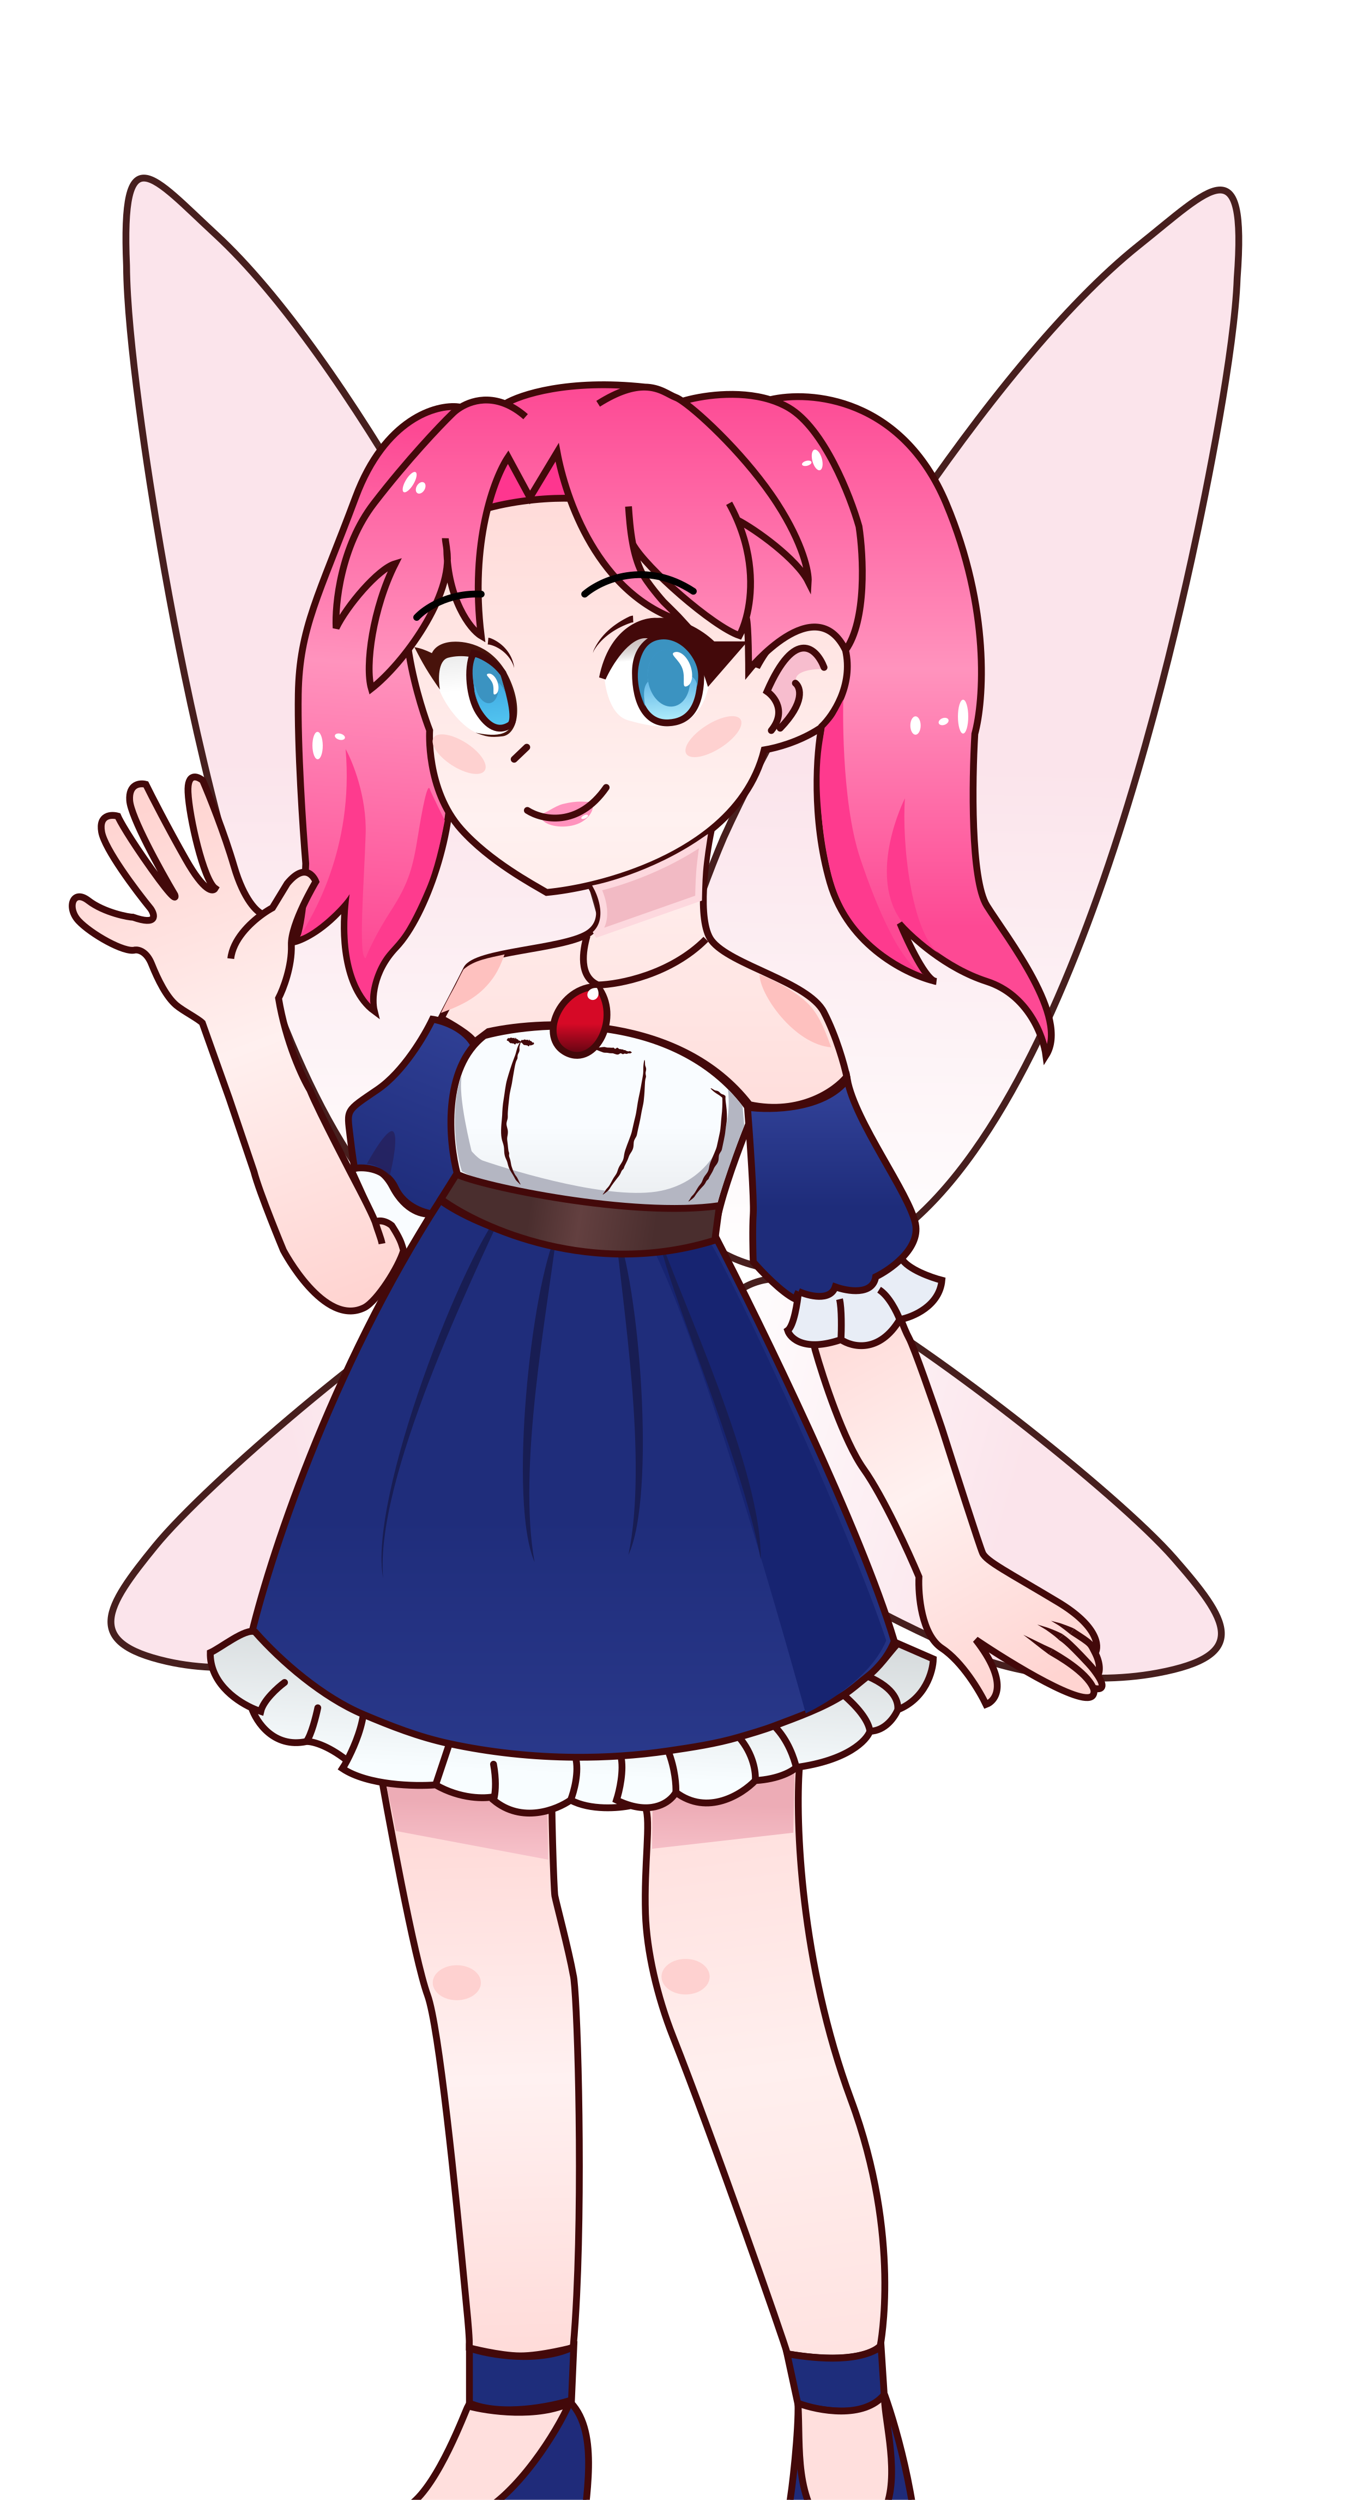 <svg width="599" height="1098" viewBox="0 0 599 1098" fill="none" xmlns="http://www.w3.org/2000/svg">
<g clip-path="url(#clip0_2232_811)">
<path d="M94.867 103.024C151.933 155.671 223.919 290.63 252.45 365.634C273.631 425.15 303.402 546.77 224.909 555.189C135.248 562.279 88.581 345.461 70.558 240.596C65.02 208.372 55.788 148.118 55.617 116.725C53.142 58.115 66.965 77.284 94.867 103.024Z" fill="url(#paint0_linear_2232_811)" stroke="#471F1E" stroke-width="3"/>
<path d="M68.207 679.117C91.033 651.137 170.086 584.058 207.598 563.603C219.883 556.904 249.506 549.936 256.952 597.838C260.875 623.071 256.179 642.273 242.339 656.532C242.339 656.532 219.408 679.928 203.614 691.604C186.471 704.276 158.034 717.706 158.034 717.706C136.256 730.199 102.227 736.332 73.359 729.765C36.633 721.409 46.257 706.022 68.207 679.117Z" fill="url(#paint1_linear_2232_811)" stroke="#471F1E" stroke-width="3"/>
<path d="M500.494 107.728C435.628 159.423 351.865 293.248 318.059 367.822C292.854 427.024 256.352 548.237 343.29 558.041C442.668 566.71 500.625 350.505 523.604 245.857C530.665 213.699 542.622 153.55 543.699 122.13C548.104 63.508 532.21 82.453 500.494 107.728Z" fill="url(#paint2_linear_2232_811)" stroke="#471F1E" stroke-width="3"/>
<path d="M515.889 684.378C491.108 656.05 404.435 587.712 362.983 566.638C349.407 559.736 316.41 552.264 306.699 599.948C301.583 625.067 306.297 644.316 321.4 658.792C321.4 658.792 346.428 682.546 363.795 694.476C382.643 707.425 414.127 721.328 414.127 721.328C438.175 734.179 476.133 740.895 508.67 734.844C550.064 727.146 539.719 711.618 515.889 684.378Z" fill="url(#paint3_linear_2232_811)" stroke="#471F1E" stroke-width="3"/>
<path d="M172.538 521.275C166.793 510.289 158.049 511.826 154.396 513.967L166.112 539.795C171.051 534.352 175.561 547.102 177.199 554.157L189.546 533.118C186.27 533.747 178.283 532.261 172.538 521.275Z" fill="#F9FCFF" stroke="#43090A" stroke-width="3"/>
<path d="M156.285 218.391C169.186 183.82 191.814 177.529 201.515 178.705L207.31 235.651C203.026 262.109 195.064 319.811 197.483 338.961C200.507 362.898 187.152 402.333 174.05 416.065C163.567 427.051 163.299 439.289 164.475 444.034C150.767 433.955 150.364 408.506 151.876 397.041C143.006 408.027 133.23 412.706 129.45 413.671C132.776 408.027 134.112 388.39 134.364 379.277C133.104 364.2 130.685 328.202 131.088 304.818C131.592 275.589 140.159 261.605 156.285 218.391Z" fill="url(#paint4_linear_2232_811)" stroke="#43090A" stroke-width="3"/>
<g filter="url(#filter0_f_2232_811)">
<path d="M151.876 329.004C155.706 373.553 136.632 403.084 131.844 411.4C138.395 409.384 150.364 398.297 153.64 392.753C149.86 422.234 157.797 435.715 162.837 441.007C162.127 437.457 163.467 430.424 166.49 424.376C169.853 417.651 173.098 416.172 177.325 410.014C181.414 404.058 185.947 393.542 187.404 390.108C190.932 381.793 193.325 371.336 195.467 360.375C195.467 360.375 189.42 348.28 188.916 346.642C187.891 343.311 185.565 355.386 183.751 366.674C181.483 380.785 179.845 387.588 171.782 400.061C165.331 410.039 161.703 418.077 160.695 420.849C157.293 420.723 160.065 386.706 160.695 366.296C161.199 349.968 155.026 334.631 151.876 329.004Z" fill="#FE3B8E"/>
</g>
<path d="M379.533 645.232C370.865 633.037 361.727 605.294 358.242 592.947L354.714 577.577L392.51 569.892C393.896 574.133 397.222 583.624 399.439 587.656C401.657 591.688 410.022 615.793 413.928 627.342C419.345 644.392 430.507 679.224 431.818 682.147C433.455 685.8 442.904 690.462 464.952 703.69C482.59 714.273 483.094 723.092 481.336 726.116C483.598 730.652 483.464 734.166 482.457 735.943C486.494 742.026 483.171 742.292 480.448 741.425C480.883 742.425 480.92 743.411 480.448 744.384C477.324 750.835 444.71 730.946 428.794 720.195C443.408 738.942 437.907 746.988 433.329 748.668C430.6 742.914 422.898 729.921 413.928 723.974C404.957 718.028 403.471 700.583 403.849 692.603C399.355 681.895 388.201 657.428 379.533 645.232Z" fill="url(#paint5_linear_2232_811)"/>
<path d="M461.802 725.486C464.574 727.124 477.284 734.136 480.448 741.425M480.448 741.425C480.883 742.425 480.92 743.411 480.448 744.384C477.324 750.835 444.71 730.946 428.794 720.195C443.408 738.942 437.907 746.988 433.329 748.668C430.6 742.914 422.898 729.921 413.928 723.974C404.957 718.028 403.471 700.583 403.849 692.603C399.355 681.895 388.201 657.428 379.533 645.232C370.865 633.037 361.727 605.294 358.242 592.947L354.714 577.577L392.51 569.892C393.896 574.133 397.222 583.624 399.439 587.656C401.657 591.688 410.022 615.793 413.928 627.342C419.345 644.392 430.507 679.224 431.818 682.147C433.455 685.8 442.904 690.462 464.952 703.69C482.59 714.273 483.094 723.092 481.336 726.116M480.448 741.425C483.17 742.292 486.494 742.026 482.457 735.943M466.212 719.061C467.346 720.069 467.976 719.565 478.307 730.652C480.229 732.714 481.511 734.518 482.457 735.943M482.457 735.943C483.465 734.166 483.598 730.652 481.336 726.116M471.125 716.541C480.312 722.468 478.999 721.717 481.336 726.116" stroke="#43090A" stroke-width="3"/>
<path d="M449.708 718.053C449.906 718.203 450.095 718.347 450.276 718.487C453.69 721.065 456.989 723.829 460.463 726.35C460.648 726.488 460.84 726.631 461.04 726.778C461.548 725.917 462.057 725.056 462.565 724.195C462.34 724.091 462.123 723.992 461.914 723.897C458.009 722.167 454.254 720.179 450.355 718.359C450.147 718.262 449.932 718.16 449.708 718.053Z" fill="#43090A"/>
<path d="M455.881 713.518C456.037 713.635 456.205 713.747 456.37 713.854C457.496 714.578 458.706 715.223 459.778 715.929C461.549 717.162 463.402 718.512 464.929 719.872C465.052 719.988 465.18 720.117 465.217 720.184C465.88 719.435 466.544 718.687 467.207 717.938C466.953 717.751 466.762 717.647 466.563 717.537C464.437 716.455 462.426 715.676 460.299 714.886C458.983 714.439 457.706 714.137 456.435 713.719C456.25 713.658 456.061 713.591 455.881 713.518Z" fill="#43090A"/>
<path d="M461.928 711.88C462.065 711.986 462.21 712.086 462.355 712.182C463.452 712.901 464.658 713.518 465.674 714.215C467.12 715.249 468.578 716.374 469.953 717.492C470.081 717.598 470.212 717.707 470.312 717.801C470.854 716.961 471.397 716.121 471.939 715.281C471.754 715.192 471.588 715.121 471.421 715.049C469.69 714.33 468.007 713.679 466.246 713.071C464.927 712.649 463.672 712.424 462.419 712.047C462.254 711.996 462.089 711.942 461.928 711.88Z" fill="#43090A"/>
<path d="M208.642 459.779C204.812 451.715 194.585 448.356 190.05 447.684C186.69 454.739 177.322 470.79 165.933 478.551C151.696 488.252 152.452 487.118 153.838 498.961C154.946 508.435 155.644 512.399 155.854 513.197C160.137 512.441 169.712 513.097 173.744 521.765C177.775 530.432 187.266 533.103 191.508 533.355L201.839 515.339L208.642 459.779Z" fill="url(#paint6_linear_2232_811)" stroke="#43090A" stroke-width="3"/>
<path d="M187.908 876.419C182.163 860.696 170.354 796.837 165.482 768.448L242.46 774.117C242.166 792.889 243.387 830.177 243.846 832.702C244.35 835.473 249.977 856.639 251.909 867.474C253.559 873.084 256.137 951.395 253.439 1008.08C253.047 1016.31 252.543 1024.1 251.909 1031.13C251.909 1031.13 237.85 1034.82 228.658 1034.79C219.66 1034.76 206.233 1031.26 206.233 1031.26V1028.11C205.981 1022.19 205.241 1015.39 204.546 1008.08C200.025 960.501 192.888 890.047 187.908 876.419Z" fill="url(#paint7_linear_2232_811)" stroke="#43090A" stroke-width="3" stroke-linecap="round"/>
<path d="M252.161 1030.75C237.143 1038.11 214.995 1034.45 206.302 1031.38V1055.57C220.412 1061.42 242.082 1057.09 251.153 1054.19L252.161 1030.75Z" fill="#1E2D7B" stroke="#43090A" stroke-width="3" stroke-linecap="round"/>
<path d="M205.709 1056.79C204.45 1059.05 192.859 1090.93 180.386 1100.13C178.283 1101.68 176.113 1103.41 173.961 1105.26C177.11 1119.47 188.197 1115.5 209.993 1104.41C227.429 1095.54 244.644 1068.45 250.271 1055.52C250.714 1055.52 250.839 1055.43 250.848 1055.35C250.824 1055.32 250.799 1055.3 250.775 1055.27C236.501 1062.26 214.35 1059.2 205.709 1056.79Z" fill="#FFDFDD"/>
<path d="M153.929 1134.02C154.811 1143.09 160.858 1159.21 196.638 1151.15C205.709 1147.25 225.615 1136.08 232.67 1122.68V1129.35C240.062 1130.82 255.071 1130.11 255.978 1115.5C257.087 1097.62 263.715 1068.85 250.848 1055.35C250.839 1055.43 250.714 1055.52 250.271 1055.52C244.644 1068.45 227.429 1095.54 209.993 1104.41C188.197 1115.5 177.11 1119.47 173.961 1105.26C163.349 1114.4 153.196 1126.47 153.929 1134.02Z" fill="#1F2B7A"/>
<path d="M173.961 1105.26C176.113 1103.41 178.283 1101.68 180.386 1100.13C192.859 1090.93 204.45 1059.05 205.709 1056.79C214.35 1059.2 236.501 1062.26 250.775 1055.27M173.961 1105.26C163.349 1114.4 153.196 1126.47 153.929 1134.02C154.811 1143.09 160.858 1159.21 196.638 1151.15C205.709 1147.25 225.615 1136.08 232.67 1122.68V1129.35C240.062 1130.82 255.071 1130.11 255.978 1115.5C257.087 1097.62 263.715 1068.85 250.848 1055.35M173.961 1105.26C177.11 1119.47 188.197 1115.5 209.993 1104.41C227.429 1095.54 244.644 1068.45 250.271 1055.52C250.714 1055.52 250.839 1055.43 250.848 1055.35M250.775 1055.27C250.799 1055.3 250.824 1055.32 250.848 1055.35M250.775 1055.27C250.62 1055.11 250.86 1055.23 250.848 1055.35" stroke="#43090A" stroke-width="3" stroke-linecap="round"/>
<path d="M346.021 1033.9C344.761 1028.74 312.887 937.901 295.752 894.561C288.769 876.896 284.186 857.017 283.658 840.513C282.966 818.893 286.121 799.845 283.658 794.023L351.312 776.259C349.548 799.777 351.615 861.905 373.99 922.279C396.365 982.652 386.84 1030.38 386.84 1030.38C386.84 1030.38 379.785 1039.57 346.021 1033.9Z" fill="url(#paint8_linear_2232_811)" stroke="#43090A" stroke-width="3"/>
<g filter="url(#filter1_f_2232_811)">
<path d="M240.948 816.827L173.923 804.228C170.648 783.944 164.6 773.613 171.908 754.841L240.318 782.307L240.948 816.827Z" fill="url(#paint9_linear_2232_811)"/>
<path d="M348.667 804.984L286.555 812.04C286.806 793.648 286.474 781.644 289.957 754.841L349.675 755.975L348.667 804.984Z" fill="url(#paint10_linear_2232_811)"/>
</g>
<path d="M212.853 454.883C194.207 469.094 197.189 501.456 201.011 515.861C217.347 523.084 263.324 535.967 316.54 529.719C319.993 516.639 326.75 499.043 330.777 489.403C300.943 444.653 239.73 447.744 212.853 454.883Z" fill="url(#paint11_linear_2232_811)"/>
<path d="M393.014 720.842C378.299 671.758 334.472 581.878 314.398 543.074C256.042 558.293 209.449 538.832 193.448 527.2C145.053 601.916 117.668 686.477 109.797 720.842C144.569 766.5 218.187 776.907 250.649 776.403C348.717 774.286 386.421 738.481 393.014 720.842Z" fill="url(#paint12_linear_2232_811)"/>
<path d="M314.398 543.074C314.187 540.109 315.059 535.329 316.54 529.719C263.324 535.967 217.347 523.084 201.011 515.861C198.435 519.61 195.914 523.392 193.448 527.2C209.449 538.832 256.042 558.293 314.398 543.074Z" fill="url(#paint13_linear_2232_811)"/>
<path d="M201.011 515.861C197.189 501.456 194.207 469.094 212.853 454.883C239.731 447.744 300.943 444.653 330.777 489.403C326.75 499.043 319.993 516.639 316.54 529.719M201.011 515.861C217.347 523.084 263.324 535.967 316.54 529.719M201.011 515.861C198.435 519.61 195.914 523.392 193.448 527.2M314.398 543.074C334.472 581.878 378.299 671.758 393.014 720.842C386.421 738.481 348.717 774.286 250.649 776.403C218.187 776.907 144.569 766.5 109.797 720.842C117.668 686.477 145.053 601.916 193.448 527.2M314.398 543.074C314.187 540.109 315.059 535.329 316.54 529.719M314.398 543.074C256.042 558.293 209.449 538.832 193.448 527.2" stroke="#43090A" stroke-width="3"/>
<g filter="url(#filter2_f_2232_811)">
<path d="M344.131 544.003C335.563 545.198 358.116 562.458 367.186 564.096C375.124 566.238 380.289 564.978 380.792 559.813C382.64 552.925 384.724 542.416 380.289 540.602C375.854 538.787 367.438 550.345 363.785 556.35C357.032 547.682 352.698 542.808 344.131 544.003Z" fill="#171F6A"/>
</g>
<g filter="url(#filter3_f_2232_811)">
<path d="M373.612 543.794C376.132 540.033 382.557 540.039 382.557 545.179C382.557 550.32 380.667 557.69 381.045 559.435" stroke="#1C174C" stroke-opacity="0.47" stroke-width="3" stroke-linecap="round"/>
</g>
<rect x="207.31" y="194.449" width="55.686" height="37.796" fill="#FE368F"/>
<path d="M182.392 244.847C192.471 222.572 233.509 218.263 251.442 218.893C330.964 212.644 338.666 265.761 332.577 293.1C351.979 256.816 379.444 276.47 374.908 300.155C371.28 319.104 347.359 327.537 335.852 329.384C332.29 343.868 323.634 355.331 312.652 364.283C309.96 376.923 306.193 404.369 312.652 413.037C320.725 423.872 355.12 431.18 362.049 444.534C367.592 455.218 371.078 467.884 372.128 472.881C367.214 478.971 351.793 489.965 329.418 485.228C299.081 445.92 240.262 447.432 214.645 453.101L208.471 457.763C207.06 454.739 198.14 449.532 193.857 447.306C196.293 442.686 201.945 431.885 205.07 425.636C208.975 417.825 246.771 417.069 258.11 410.266C267.181 404.823 262.729 393.663 259.37 388.764C252.211 390.444 245.634 391.486 240.229 392C234.181 388.43 215.219 378.334 202.685 364.283C187.062 346.771 188.817 320.815 188.817 320.815C188.817 320.815 169.794 272.69 182.392 244.847Z" fill="url(#paint14_linear_2232_811)"/>
<path d="M312.652 364.283C323.634 355.331 332.29 343.868 335.852 329.384C347.359 327.537 371.28 319.104 374.908 300.155C379.444 276.47 351.979 256.816 332.577 293.1C338.666 265.761 330.964 212.644 251.442 218.893C233.509 218.263 192.471 222.572 182.392 244.847C169.794 272.69 188.817 320.815 188.817 320.815C188.817 320.815 187.062 346.771 202.685 364.283C215.219 378.334 234.181 388.43 240.229 392C245.634 391.486 252.211 390.444 259.37 388.764M312.652 364.283C309.96 376.923 306.193 404.369 312.652 413.037C320.725 423.872 355.12 431.18 362.049 444.534C367.592 455.218 371.078 467.884 372.128 472.881C367.214 478.971 351.793 489.965 329.418 485.228C299.081 445.92 240.262 447.432 214.645 453.101L208.471 457.763C207.06 454.739 198.14 449.532 193.857 447.306C196.293 442.686 201.945 431.885 205.07 425.636C208.975 417.825 246.771 417.069 258.11 410.266C267.181 404.823 262.729 393.663 259.37 388.764M312.652 364.283C296.951 377.08 276.496 384.745 259.37 388.764" stroke="#43090A" stroke-width="3"/>
<g filter="url(#filter4_f_2232_811)">
<path d="M212.915 434.031C207.017 440.003 199.226 442.917 193.778 444.916C195.017 442.472 196.821 438.772 199.202 434.528C200.823 431.639 201.991 428.877 203.696 425.822C208.36 421.69 214.902 420.756 221.755 419.211C220.054 423.639 218.353 428.525 212.915 434.031Z" fill="#FEC1BF"/>
</g>
<g filter="url(#filter5_f_2232_811)">
<path d="M365.297 460.031C348.947 458.653 333.801 436.757 333.8 428.03C339.258 430.02 349.399 435.067 355.318 441.045C360.775 446.557 363.582 455.59 365.297 460.031Z" fill="#FEC1BF"/>
</g>
<g filter="url(#filter6_f_2232_811)">
<path d="M260.494 353.805C260.978 356.147 258.092 361.243 251.333 362.64C244.575 364.036 238.568 361.765 238.084 359.423C240.223 359.871 243.358 360.967 250.07 359.688C256.877 357.392 258.016 355.53 260.494 353.805Z" fill="#FF93BD"/>
</g>
<g filter="url(#filter7_f_2232_811)">
<ellipse cx="1.606" cy="0.73" rx="1.606" ry="0.73" transform="matrix(0.898 -0.439 0.439 0.898 255.185 358.836)" fill="white"/>
</g>
<g filter="url(#filter8_f_2232_811)">
<path d="M259.247 352.21C257.627 353.43 255.161 356.584 248.467 358.145C241.917 358.914 240.6 358.165 237.719 357.453C239.677 357.482 243.674 354.05 247.447 353.129C254.137 351.496 256.768 352.312 259.247 352.21Z" fill="#FF93BD"/>
</g>
<path d="M231.751 355.965C238.135 360.039 254.001 363.726 266.398 345.886" stroke="#43090A" stroke-width="3" stroke-linecap="round"/>
<path d="M232.885 218.513L223.301 200.787C217.254 209.774 206.419 238.054 211.458 279.277C206.856 276.589 198.317 264.983 196.62 246.448C195.959 266.184 176.02 292.511 163.206 302.458C160.308 292.505 163.895 266.968 173.672 247.616C166.112 249.884 152.332 266.216 147.709 275.875C147.163 265.502 149.725 240.019 164.34 221.071C178.954 202.122 193.275 187.054 198.609 181.888C202.348 178.017 211.286 173.066 222.008 177.353C228.487 173.388 249.834 166.37 283.397 170.02C290.067 170.115 293.874 173.425 297.003 174.581C297.688 174.834 298.673 175.403 299.901 176.248C307.529 173.895 324.188 171.157 338.453 175.556C356.091 171.367 396.255 174.606 415.808 221.071C435.362 267.535 432.355 307.96 428.407 322.364C427.189 342.774 426.542 386.442 433.698 397.831C442.644 412.067 470.235 446.966 459.652 463.596C458.56 455.197 451.841 436.937 433.698 431.092C415.556 425.246 400.69 411.606 395.525 405.516C398.825 413.493 406.141 428.934 410.536 430.887C410.831 430.96 411.119 431.029 411.399 431.092C411.127 431.092 410.839 431.021 410.536 430.887C398.057 427.776 372.759 415.196 364.784 387.626C356.62 359.405 358.947 330.176 361.13 319.089C366.086 314.343 375.115 300.997 371.587 285.576C358.283 258.363 329.004 294.395 329.004 294.395C329.004 294.395 329.004 274.363 327.969 271.214C327.087 274.543 326.006 277.236 324.972 279.151C313.281 275.22 283.649 249.292 278.087 238.961C278.904 243.237 280.095 247.521 281.885 251.182C284.314 256.148 291.546 264.284 291.546 264.284C291.546 264.284 298.199 270.779 300.279 273.103C262.483 261.638 248.498 218.257 244.845 198.645L232.885 218.513Z" fill="url(#paint15_linear_2232_811)"/>
<path d="M195.719 236.403C195.695 237.522 196.317 240.413 196.34 241.48M196.34 241.48C196.809 262.908 206.458 276.356 211.458 279.277C206.419 238.054 217.254 209.774 223.301 200.787L232.885 218.513L244.845 198.645C248.498 218.257 262.483 261.638 300.279 273.103C298.199 270.779 291.546 264.284 291.546 264.284C291.546 264.284 284.314 256.148 281.885 251.182C280.095 247.521 278.904 243.237 278.087 238.961M196.34 241.48C199.468 261.499 177.131 291.649 163.206 302.458C160.308 292.505 163.895 266.968 173.672 247.616C166.112 249.884 152.332 266.216 147.709 275.875C147.163 265.502 149.725 240.019 164.34 221.071C178.954 202.122 193.275 187.054 198.609 181.888C202.348 178.017 211.286 173.066 222.008 177.353M230.986 183.022C227.909 180.329 224.894 178.507 222.008 177.353M276.215 222.456C276.513 226.691 276.914 232.817 278.087 238.961M278.087 238.961C283.649 249.292 313.281 275.22 324.972 279.151C326.006 277.236 327.087 274.543 327.969 271.214M320.437 221.071C321.797 223.535 322.981 225.974 324.008 228.378M324.008 228.378C331.973 232.451 350.27 245.588 355.209 255.465C355.461 251.475 353.067 239.011 341.476 221.071C328.806 201.459 308.458 182.136 299.901 176.248M324.008 228.378C331.44 245.777 330.59 261.309 327.969 271.214M262.861 177.353C271.89 171.656 278.435 169.948 283.397 170.02M222.008 177.353C228.487 173.388 249.834 166.37 283.397 170.02M283.397 170.02C290.067 170.115 293.874 173.425 297.003 174.581C297.688 174.834 298.673 175.403 299.901 176.248M299.901 176.248C307.529 173.895 324.188 171.157 338.453 175.556M371.587 285.576C380.961 272.574 379.44 243.958 377.509 231.276C373.645 217.669 362.063 188.188 346.642 179.117C344.069 177.603 341.309 176.437 338.453 175.556M371.587 285.576C358.283 258.363 329.004 294.395 329.004 294.395C329.004 294.395 329.004 274.363 327.969 271.214M371.587 285.576C375.115 300.997 366.086 314.343 361.13 319.089C358.947 330.176 356.62 359.405 364.784 387.626C372.948 415.847 399.262 428.362 411.399 431.092C407.166 431.092 399.052 414.041 395.525 405.516C400.69 411.606 415.556 425.246 433.698 431.092C451.841 436.937 458.56 455.197 459.652 463.596C470.235 446.966 442.644 412.067 433.698 397.831C426.542 386.442 427.189 342.774 428.407 322.364C432.355 307.96 435.361 267.535 415.808 221.071C396.255 174.606 356.091 171.367 338.453 175.556" stroke="#43090A" stroke-width="3"/>
<g filter="url(#filter9_f_2232_811)">
<path d="M395.426 403.588C381.693 383.052 397.064 351.808 397.694 350.674C396.308 369.824 400.321 409.51 412.794 418.959C405.361 413.919 398.281 407.326 395.426 403.588Z" fill="#FE3A8E"/>
</g>
<g filter="url(#filter10_f_2232_811)">
<path d="M378.056 377.076C369.341 351.108 370.588 307.334 370.588 307.334C370.588 307.334 368.447 311.618 366.935 314.137C365.519 316.496 362.399 319.681 362.399 319.681C361.895 325.098 356.73 340.847 364.163 379.021C365.633 386.57 367.768 392.797 370.587 398.171C380.037 416.187 397.674 425.006 406.115 428.03C395.784 423.368 385.283 398.612 378.056 377.076Z" fill="#FE3A8E"/>
</g>
<path d="M394.53 721.864L410.153 728.667C410.027 734.085 406.726 746.129 394.53 750.967C393.27 754.075 389.063 760.315 382.31 760.416C380.924 764.448 372.508 773.267 349.931 776.291C348.251 777.971 342.296 781.481 331.915 782.086C326.078 788.175 310.926 797.734 297.017 787.252C295.046 790.871 288.604 796.222 277.237 793.078C272.03 794.202 259.448 795.29 250.78 790.653C244.648 794.979 229.287 801.035 216.889 790.653C217.014 790.297 217.148 789.79 217.272 789.141C213.239 790.065 202.426 790.326 191.44 783.976C182.453 784.69 161.682 784.253 150.495 776.795C151.039 775.988 151.751 774.789 152.536 773.267C143.587 766.243 136.863 764.797 134.62 764.952C120.288 767.976 112.606 756.329 110.557 750.128C102.725 746.478 92.16 738.455 92.415 725.896C97.034 723.838 107.831 715.048 112.064 716.761C123.652 729.89 141.797 745.506 159.687 753.046C171.629 758.078 183.798 762.914 197.487 765.869C215.218 769.696 234.029 771.732 252.922 771.85C259.561 771.892 266.211 771.696 272.827 771.258C279.811 770.796 286.757 770.064 293.615 769.055C304.309 767.482 314.658 765.941 324.729 762.999C329.752 761.531 335.43 759.902 340.226 758.085C350.886 754.047 361.557 750.293 370.714 744.479C374.299 742.203 377.999 738.844 381.297 736.289C386.628 732.16 390.056 726.737 394.53 721.864Z" fill="url(#paint16_linear_2232_811)"/>
<path d="M394.53 750.967C406.726 746.129 410.027 734.085 410.153 728.667L394.53 721.864C390.056 726.737 386.628 732.16 381.297 736.289M394.53 750.967C393.27 754.075 389.063 760.315 382.31 760.416M394.53 750.967C394.824 747.998 393.795 741.646 381.297 736.289M382.31 760.416C380.924 764.448 372.508 773.267 349.931 776.291M382.31 760.416C381.974 757.909 380.189 752.708 370.714 744.479M349.931 776.291C348.251 777.971 342.296 781.481 331.915 782.086M349.931 776.291C349.049 772.538 346.374 764.216 340.226 758.085M331.915 782.086C326.078 788.175 310.926 797.734 297.017 787.252M331.915 782.086C332.251 778.593 331.18 770.449 324.729 762.999M297.017 787.252C295.046 790.871 288.604 796.222 277.237 793.078M297.017 787.252C297.185 784.486 296.74 776.974 293.615 769.055M277.237 793.078C275.283 792.538 273.184 791.747 270.938 790.653C272.197 786.794 274.339 777.513 272.827 771.258M277.237 793.078C272.03 794.202 259.448 795.29 250.78 790.653M250.78 790.653C244.649 794.979 229.287 801.035 216.889 790.653C217.014 790.297 217.148 789.79 217.272 789.141M250.78 790.653C252.208 787.063 254.635 778.276 252.922 771.85M216.889 774.905C218.103 781.538 217.774 786.505 217.272 789.141M217.272 789.141C213.239 790.065 202.426 790.326 191.44 783.976M191.44 783.976C182.453 784.69 161.682 784.253 150.495 776.795C151.039 775.988 151.751 774.789 152.536 773.267M191.44 783.976L197.487 765.869M159.687 753.046C141.797 745.506 123.652 729.89 112.064 716.761C107.831 715.048 97.034 723.838 92.415 725.896C92.16 738.455 102.725 746.478 110.557 750.128M159.687 753.046C158.493 761.106 154.78 768.916 152.536 773.267M159.687 753.046C171.629 758.078 183.798 762.914 197.487 765.869M125.045 738.998C122.022 741.224 115.697 746.885 114.589 751.723C113.401 751.345 112.027 750.814 110.557 750.128M110.557 750.128C112.606 756.329 120.288 767.976 134.62 764.952M139.66 750.128C138.862 753.978 136.737 762.331 134.62 764.952M134.62 764.952C136.863 764.797 143.587 766.243 152.536 773.267M197.487 765.869C215.218 769.696 234.029 771.732 252.922 771.85M252.922 771.85C259.561 771.892 266.211 771.696 272.827 771.258M272.827 771.258C279.811 770.796 286.757 770.064 293.615 769.055M293.615 769.055C304.309 767.482 314.658 765.941 324.729 762.999M324.729 762.999C329.752 761.531 335.43 759.902 340.226 758.085M340.226 758.085C350.886 754.047 361.557 750.293 370.714 744.479M370.714 744.479C374.299 742.203 377.999 738.844 381.297 736.289" stroke="#43090A" stroke-width="3" stroke-linecap="round"/>
<path d="M387.219 1030.75C376.031 1038.51 355.218 1035.42 345.895 1033.9L350.683 1056.08C360.635 1059.02 382.154 1062.35 388.604 1052.17L387.219 1030.75Z" fill="#1E2D7B" stroke="#43090A" stroke-width="3"/>
<path d="M350.68 1055.57C351.898 1075.35 348.636 1098.07 365.042 1114.16C371.468 1120.46 383.646 1119.52 389.987 1099.54C395.026 1083.67 388.13 1060.74 388.713 1051.67C379.73 1062.75 359.615 1058.89 350.68 1055.57Z" fill="#FFDFDD"/>
<path d="M350.68 1055.57C351.1 1066.87 348.034 1095.01 346.759 1100.68C345.416 1106.65 337.833 1148.26 346.759 1153.34C350.305 1155.36 400.933 1174.63 403.327 1136.58C405.242 1106.14 394.382 1067.29 388.713 1051.67C388.13 1060.74 395.026 1083.67 389.987 1099.54C383.646 1119.52 371.468 1120.46 365.042 1114.16C348.636 1098.07 351.898 1075.35 350.68 1055.57Z" fill="#1F2B7A"/>
<path d="M350.68 1055.57C351.1 1066.87 348.034 1095.01 346.759 1100.68C345.416 1106.65 337.833 1148.26 346.759 1153.34C350.305 1155.36 400.933 1174.63 403.327 1136.58C405.242 1106.14 394.382 1067.29 388.713 1051.67M350.68 1055.57C351.898 1075.35 348.636 1098.07 365.042 1114.16C371.468 1120.46 383.646 1119.52 389.987 1099.54C395.026 1083.67 388.13 1060.74 388.713 1051.67M350.68 1055.57C359.615 1058.89 379.73 1062.75 388.713 1051.67" stroke="#43090A" stroke-width="3"/>
<g filter="url(#filter11_f_2232_811)">
<path d="M354.084 752.574C354.084 752.574 312.131 599.121 287.185 548.852L311.501 544.568C323.344 564.096 372.478 669.548 389.486 720.573C381.297 740.227 354.084 752.574 354.084 752.574Z" fill="#172471"/>
</g>
<g filter="url(#filter12_f_2232_811)">
<path d="M290.572 523.024C269 527.5 226.761 514.737 212.249 509.796C210.133 509.075 207.251 505.638 207.251 505.638C207.251 505.638 200.926 480.72 203 472.5C199.474 479.555 198.339 499.759 203 514.5C224.999 526.92 283.496 533.858 315.14 528.694C317.839 519.255 326.805 494.164 327.108 494.551L326.352 486.11C326.344 485.592 321.134 479.43 319.927 478.551C322.447 501.229 310.066 518.98 290.572 523.024Z" fill="#B4B6C2"/>
</g>
<path d="M226.206 456.292C226.311 456.508 226.535 455.648 226.679 455.794C226.823 455.939 226.784 456.406 226.982 456.327C227.181 456.248 227.322 456.59 227.43 456.411C227.538 456.232 227.468 456.809 227.602 456.697C227.736 456.585 227.797 456.67 227.873 456.871C227.949 457.072 228.241 457.275 228.386 457.06C228.531 456.846 228.607 457.263 228.672 457.368C228.692 457.401 228.706 457.444 228.715 457.488C228.719 457.506 228.716 457.544 228.711 457.581C228.711 457.581 228.711 457.581 228.711 457.581C228.705 457.626 228.694 457.671 228.686 457.675C228.643 457.698 228.575 457.764 228.484 457.921C228.314 458.213 228.346 457.869 228.152 458.004C227.958 458.14 227.811 458.443 227.636 458.21C227.461 457.977 227.297 458.83 227.077 458.304C226.857 457.777 226.704 458.672 226.402 458.753C226.1 458.833 225.808 458.288 225.63 458.305C225.452 458.323 225.207 458.396 224.979 458.244C224.751 458.092 224.409 458.35 224.169 458.102C223.929 457.853 223.584 457.534 223.433 457.33C223.282 457.127 223.244 457.081 223.06 457.167C222.954 457.217 222.828 457.139 222.747 456.892C222.706 456.768 222.741 456.607 222.809 456.538C222.908 456.436 222.967 456.521 223.037 456.324C223.179 455.931 223.237 455.78 223.314 456.031C223.391 456.282 223.515 455.753 223.571 455.823C223.626 455.894 223.581 456.21 223.938 456.01C224.294 455.811 224.48 455.773 224.61 455.732C224.741 455.69 224.959 455.999 225.172 455.927C225.385 455.856 225.778 456.002 225.963 455.862C226.149 455.722 226.101 456.076 226.206 456.292ZM232.19 457.111C232.295 457.327 232.519 456.467 232.663 456.613C232.807 456.758 232.768 457.225 232.967 457.146C233.165 457.067 233.306 457.409 233.414 457.23C233.523 457.051 233.452 457.628 233.587 457.516C233.721 457.404 233.781 457.489 233.857 457.69C233.934 457.891 234.225 458.093 234.37 457.879C234.516 457.665 234.591 458.082 234.656 458.187C234.677 458.22 234.69 458.263 234.699 458.307C234.703 458.325 234.701 458.363 234.696 458.4C234.696 458.4 234.696 458.4 234.696 458.4C234.689 458.445 234.679 458.49 234.67 458.494C234.627 458.517 234.559 458.583 234.468 458.74C234.298 459.032 234.331 458.688 234.137 458.823C233.942 458.959 233.795 459.262 233.62 459.029C233.445 458.796 233.281 459.649 233.061 459.123C232.842 458.596 232.688 459.491 232.386 459.572C232.085 459.652 231.792 459.107 231.614 459.124C231.437 459.142 231.191 459.215 230.963 459.063C230.736 458.911 230.394 459.169 230.153 458.921C229.913 458.672 229.569 458.353 229.417 458.149C229.266 457.946 229.229 457.9 229.044 457.986C228.938 458.036 228.812 457.958 228.731 457.711C228.69 457.587 228.725 457.426 228.793 457.357C228.892 457.255 228.951 457.34 229.022 457.143C229.164 456.75 229.222 456.599 229.298 456.85C229.375 457.101 229.5 456.572 229.555 456.642C229.61 456.713 229.566 457.029 229.922 456.829C230.279 456.63 230.464 456.592 230.595 456.55C230.725 456.509 230.943 456.818 231.156 456.746C231.369 456.675 231.762 456.821 231.948 456.681C232.133 456.541 232.085 456.895 232.19 457.111ZM222.623 493.154C222.394 494.574 223.271 495.688 223.202 497.391C223.149 499.104 222.691 499.398 222.975 501.347C223.266 503.296 223.279 505.278 223.641 506.103C224.002 506.923 223.443 507.125 223.865 508.315C224.294 509.487 224.435 510.226 224.598 511.314C224.724 512.421 225.913 515.597 226.761 516.525C227.548 517.468 227.98 518.825 228.422 519.558C228.556 519.784 228.652 519.972 228.718 520.122C228.745 520.186 228.736 520.234 228.707 520.257C228.707 520.257 228.707 520.257 228.707 520.257C228.671 520.286 228.605 520.277 228.546 520.212C228.261 519.899 227.818 519.444 227.253 518.914C226.218 517.91 226.408 517.6 225.382 515.997C224.394 514.371 223.637 513.401 223.129 511.195C222.679 508.993 221.67 508.695 221.568 505.466C221.559 502.268 220.635 502.063 220.298 498.892C219.982 495.721 220.602 491.746 220.688 489.864C220.759 487.973 220.878 485.426 221.35 482.785C221.814 480.15 222.07 476.837 222.888 473.989C223.687 471.136 224.975 467.182 225.684 465.39C226.391 463.581 226.561 463.162 227.017 461.366C227.278 460.345 227.804 458.981 228.452 457.894C228.772 457.367 228.878 457.55 228.741 458.151C228.534 459.053 228.227 459.716 228.267 460.234C228.355 461.256 228.384 461.67 227.805 462.718C227.228 463.771 227.591 464.46 227.34 465.097C227.096 465.749 226.758 465.633 226.119 469.075C225.503 472.524 225.203 474.384 224.998 475.696C224.796 476.989 224.032 479.651 223.831 481.792C223.6 483.922 223.068 488.245 223.15 490.003C223.215 491.757 222.863 491.741 222.623 493.154ZM278.799 500.701C278.206 501.986 278.714 503.312 278.031 504.911C277.339 506.497 276.816 506.579 276.193 508.447C275.561 510.321 274.444 511.98 274.231 512.856C274.017 513.732 273.462 513.555 272.999 514.72C272.533 515.873 272.081 516.512 271.364 517.338C270.658 518.201 268.657 520.839 268.048 521.912C267.465 523.017 266.225 523.785 265.576 524.303C265.374 524.467 265.202 524.58 265.062 524.657C265.002 524.69 264.955 524.684 264.929 524.657C264.929 524.657 264.929 524.657 264.929 524.657C264.897 524.624 264.898 524.559 264.954 524.497C265.223 524.193 265.599 523.708 265.961 523.063C266.605 521.87 266.979 521.985 267.949 520.464C268.895 518.924 269.223 517.868 270.481 516.167C271.718 514.427 271.193 513.621 272.911 511.15C274.586 508.631 273.868 507.972 274.789 505.168C275.699 502.358 277.234 498.901 277.649 497.146C278.074 495.397 278.542 493.03 279.175 490.558C279.814 488.083 280.065 484.927 280.675 482.169C281.302 479.407 281.994 475.466 282.318 473.633C282.647 471.801 282.719 471.347 282.706 469.569C282.697 468.535 282.81 467.161 283.063 465.95C283.189 465.367 283.351 465.496 283.42 466.095C283.518 467.001 283.416 467.7 283.602 468.181C283.974 469.1 284.111 469.533 283.807 470.652C283.498 471.808 283.997 472.363 283.882 473.047C283.759 473.718 283.474 473.685 283.367 477.115C283.241 480.544 283.012 482.434 282.879 483.722C282.743 485.032 282.025 487.651 281.706 489.755C281.412 491.863 280.344 496.048 280.034 497.772C279.736 499.499 279.387 499.409 278.799 500.701ZM316.195 506.822C315.611 507.958 316.108 509.199 315.41 510.617C314.705 512.014 314.189 512.041 313.535 513.694C312.873 515.346 311.731 516.754 311.504 517.53C311.275 518.308 310.733 518.093 310.259 519.105C309.776 520.119 309.332 520.648 308.621 521.34C307.922 522.05 305.988 524.304 305.442 525.269C304.915 526.249 303.773 526.898 303.192 527.364C303.01 527.511 302.854 527.613 302.725 527.684C302.671 527.714 302.625 527.707 302.599 527.681C302.599 527.681 302.599 527.681 302.598 527.681C302.566 527.649 302.563 527.587 302.612 527.528C302.849 527.245 303.177 526.796 303.487 526.212C304.059 525.115 304.411 525.252 305.322 523.903C306.217 522.545 306.54 521.597 307.786 520.158C309.013 518.695 308.527 517.888 310.258 515.825C311.953 513.707 311.272 513.028 312.212 510.584C313.146 508.132 314.64 505.127 315.014 503.56C315.401 502.005 315.794 499.902 316.289 497.693C316.792 495.484 316.804 492.664 317.107 490.189C317.446 487.711 317.535 484.147 317.451 482.501C317.445 482.323 317.439 482.164 317.432 482.019L317.605 482.297C316.646 481.456 316.269 481.164 315.044 480.421C314.255 479.943 313.253 479.164 312.512 478.356C312.139 477.95 312.333 477.886 312.822 478.135C313.536 478.498 314.025 478.936 314.477 479.004C315.38 479.14 315.754 479.212 316.46 480C317.165 480.788 317.874 480.626 318.33 481.023C318.368 481.057 318.402 481.089 318.433 481.122L318.75 481.321L318.851 481.792C318.818 482.278 318.694 482.565 319.11 485.38C319.516 488.481 319.457 490.218 319.46 491.392C319.459 492.581 318.961 495.009 318.764 496.919C318.608 498.843 317.685 502.649 317.393 504.207C317.123 505.769 316.772 505.676 316.195 506.822ZM270.21 460.652C270.569 460.887 270.951 460.037 271.4 460.206C271.849 460.374 271.874 460.846 272.411 460.792C272.949 460.737 273.447 461.106 273.7 460.937C273.954 460.769 273.923 461.349 274.269 461.253C274.615 461.156 274.81 461.251 275.084 461.467C275.358 461.683 276.24 461.929 276.588 461.729C276.936 461.53 277.27 461.966 277.484 462.082C277.551 462.119 277.602 462.164 277.64 462.211C277.656 462.23 277.661 462.268 277.657 462.305C277.657 462.305 277.657 462.305 277.657 462.305C277.653 462.351 277.636 462.395 277.613 462.399C277.499 462.416 277.326 462.475 277.113 462.623C276.718 462.899 276.711 462.551 276.202 462.664C275.693 462.776 275.365 463.067 274.804 462.805C274.243 462.543 274.027 463.394 273.253 462.826C272.48 462.258 272.307 463.154 271.478 463.196C270.649 463.238 269.665 462.641 269.168 462.635C268.672 462.629 268 462.671 267.313 462.485C266.625 462.299 265.734 462.517 264.984 462.231C264.233 461.945 263.168 461.572 262.682 461.344C262.196 461.115 262.077 461.063 261.581 461.127C261.297 461.163 260.919 461.067 260.617 460.803C260.465 460.671 260.517 460.511 260.689 460.449C260.94 460.358 261.13 460.453 261.273 460.261C261.559 459.878 261.679 459.732 261.969 459.998C262.258 460.265 262.457 459.741 262.633 459.82C262.809 459.9 262.776 460.217 263.724 460.061C264.673 459.904 265.186 459.891 265.542 459.865C265.898 459.84 266.603 460.186 267.184 460.141C267.764 460.096 268.917 460.298 269.4 460.18C269.884 460.062 269.851 460.417 270.21 460.652Z" fill="#43090A"/>
<path d="M258 411C256.099 417.611 254.212 428.933 262.803 432.644M263.232 432.817C263.086 432.762 262.943 432.705 262.803 432.644M262.803 432.644C272.185 432.408 294.804 428.055 310.225 412.534" stroke="#43090A" stroke-width="3"/>
<path d="M262.616 433.322C245.948 433.163 236.111 456.007 249.01 462.425C261.91 468.843 273.092 446.433 262.616 433.322Z" fill="url(#paint17_linear_2232_811)" stroke="#43090A" stroke-width="3"/>
<g filter="url(#filter13_f_2232_811)">
<path d="M262.365 433.951C258.334 433.573 256.956 437.498 259.216 438.865C261.477 440.231 264.356 437.601 262.365 433.951Z" fill="white"/>
</g>
<path d="M211.342 322.659C202.631 320.096 194.586 308.254 192.57 301.493C190.176 296.453 193.704 281.965 207.814 287.13C221.925 292.296 226.712 305.146 225.957 314.847C225.201 324.548 215.626 323.918 211.342 322.659Z" fill="url(#paint18_linear_2232_811)"/>
<path d="M193.325 302.878C188.176 295.566 185.771 291.479 182.113 284.232C184.956 284.784 186.64 285.368 189.798 286.878C191.562 283.098 196.055 281.839 200.129 281.839C207.814 281.839 218.117 285.431 223.94 298.217C230.299 312.179 226.662 322.767 220.79 323.414C215.373 324.012 213.861 323.632 208.948 321.822C215.751 323.208 225.578 324.391 225.578 314.595C225.578 302.364 218.775 294.689 214.365 291.54C209.956 288.39 202.774 287.382 196.979 288.894C192.343 290.103 192.612 298.721 193.325 302.878Z" fill="#48130B"/>
<path d="M210.334 312.706C206.405 306.473 205.014 293.791 208.065 286.878C213.608 287.987 219.153 292.926 221.042 295.697C223.478 302.417 227.484 316.37 224.066 318.501C218.893 321.727 214.264 318.941 210.334 312.706Z" fill="url(#paint19_linear_2232_811)" stroke="#43090A" stroke-width="3"/>
<path d="M214.635 280.094C214.539 281.089 214.443 282.084 214.348 283.08C214.547 283.074 214.773 283.089 215.005 283.12C219.381 284.023 224.054 287.701 225.731 292.588C225.818 292.864 225.894 293.145 225.956 293.43C225.943 293.138 225.917 292.846 225.878 292.555C224.944 287.296 221.222 282.615 215.689 280.354C215.358 280.246 215.004 280.154 214.635 280.094Z" fill="#43090A"/>
<path d="M278.171 270.387C278.217 271.386 278.264 272.385 278.31 273.384C278.124 273.365 277.792 273.407 277.477 273.475C271.329 275.507 264.576 279.659 261.003 285.755C260.835 286.122 260.697 286.496 260.602 286.878C260.648 286.487 260.739 286.093 260.863 285.701C263.849 278.975 269.672 274.087 276.667 270.743C277.1 270.591 277.583 270.443 278.171 270.387Z" fill="#43090A"/>
<g filter="url(#filter14_f_2232_811)">
<path d="M261.5 410.5L307 394.5C307 394.5 307.119 387.175 307.5 382.5C307.915 377.4 309.127 369.5 309.127 369.5C286.5 385 262.5 390 262.5 390C262.5 390 269.563 403.067 261.5 410.5Z" fill="#F2BAC4"/>
<path d="M261.5 410.5L307 394.5C307 394.5 307.119 387.175 307.5 382.5C307.915 377.4 309.127 369.5 309.127 369.5C286.5 385 262.5 390 262.5 390C262.5 390 269.563 403.067 261.5 410.5Z" stroke="#FDD8DE" stroke-width="3"/>
</g>
<path d="M275.972 316.359C268.024 314.128 265.726 301.703 265.516 295.949C268.942 284.762 277.442 278.773 281.264 277.177C293.653 276.463 315.737 279.632 311.879 299.603C307.091 324.381 288.224 319.799 275.972 316.359Z" fill="url(#paint20_linear_2232_811)"/>
<path d="M231.499 328.202L225.956 333.493" stroke="#43090A" stroke-width="3" stroke-linecap="round"/>
<path d="M279.25 295.571C279.204 284.467 285.97 280.327 290.337 279.571C294.621 278.941 308.353 283.854 307.975 297.713C307.597 311.571 302.186 317.104 293.739 317.493C284.352 317.925 279.307 309.155 279.25 295.571Z" fill="url(#paint21_linear_2232_811)" stroke="#43090A" stroke-width="3" stroke-linecap="round"/>
<path d="M283.658 278.815C275.393 278.714 267.616 291.455 264.76 297.839C268.993 276.774 282.65 272.431 288.949 272.893C299.834 272.289 309.695 279.529 313.265 283.224H325.233L311.753 298.721C306.461 282.09 293.989 278.941 283.658 278.815Z" fill="#43090A" stroke="#43090A" stroke-width="3" stroke-linecap="round"/>
<g filter="url(#filter15_f_2232_811)">
<path d="M302.991 296.321C303.005 296.402 303.018 296.484 303.031 296.566C304.068 303.331 300.957 309.437 296.007 310.268C290.998 311.109 286.003 306.228 284.851 299.366C283.699 292.504 286.826 286.26 291.835 285.419C296.844 284.578 301.839 289.459 302.991 296.321Z" fill="#3B93C1"/>
<path d="M284.851 299.366C283.699 292.504 286.826 286.26 291.835 285.419C296.844 284.578 301.839 289.459 302.991 296.321C303.005 296.402 303.018 296.484 303.031 296.566C307.422 298.653 306.226 302.971 306.226 303.475C306.492 299.128 308.328 294.827 303.958 288.23C300.919 283.644 295.938 280.413 290.702 280.872C285.578 281.321 282.458 284.64 280.905 291.379C278.962 299.808 282.207 307.48 283.548 310.268C283.007 306.823 282.287 301.803 284.851 299.366Z" fill="#3B93C1"/>
</g>
<g filter="url(#filter16_f_2232_811)">
<path d="M303.413 292.424C304.894 296.55 304.156 300.591 301.763 301.45C299.371 302.309 301.383 297.811 299.902 293.685C298.42 289.559 294.006 287.369 296.399 286.51C298.791 285.651 301.931 288.299 303.413 292.424Z" fill="white"/>
</g>
<path d="M372.352 474.141C362.273 487.345 338.924 487.79 328.509 486.362C329.517 499.465 331.432 527.182 331.029 533.229C330.625 539.277 330.861 549.776 331.029 554.269C334.682 558.511 343.501 567.725 349.549 570.648L350.934 567.246C355.428 569.262 364.944 571.681 367.061 565.23C372.478 567.204 383.615 569.085 384.825 560.821C387.974 559.285 392.483 556.444 396.168 552.758C400.344 548.579 403.461 543.315 402.337 537.639C399.691 524.284 375.754 492.787 372.352 474.141Z" fill="url(#paint22_linear_2232_811)"/>
<path d="M367.061 565.23C364.944 571.681 355.428 569.262 350.934 567.246C350.472 572.16 348.868 582.465 346.147 584.38C347.323 587.992 353.656 593.855 369.58 588.412C374.452 591.73 386.437 594.611 395.408 579.593C401.161 578.543 412.92 573.621 413.928 562.333C409.185 561.115 398.993 557.495 396.168 552.758C392.483 556.444 387.974 559.285 384.825 560.821C383.615 569.085 372.478 567.204 367.061 565.23Z" fill="#E8EDF6"/>
<path d="M350.934 567.246L349.549 570.648C343.501 567.725 334.682 558.511 331.029 554.269C330.861 549.776 330.625 539.277 331.029 533.229C331.432 527.182 329.517 499.465 328.509 486.362C338.924 487.79 362.273 487.345 372.352 474.141C375.754 492.787 399.691 524.284 402.337 537.639C403.461 543.315 400.344 548.579 396.168 552.758M350.934 567.246C355.428 569.262 364.944 571.681 367.061 565.23C372.478 567.204 383.615 569.085 384.825 560.821C387.974 559.285 392.483 556.444 396.168 552.758M350.934 567.246C350.472 572.16 348.868 582.465 346.147 584.38C347.323 587.992 353.656 593.855 369.58 588.412M369.58 588.412C369.79 584.223 369.958 574.806 368.95 570.648M369.58 588.412C374.452 591.73 386.437 594.611 395.408 579.593M395.408 579.593C394.19 576.359 390.67 569.211 386.337 566.49M395.408 579.593C401.161 578.543 412.92 573.621 413.928 562.333C409.185 561.115 398.993 557.495 396.168 552.758" stroke="#43090A" stroke-width="3"/>
<path d="M183.121 271.173C186.48 267.477 196.853 260.262 211.468 260.968M256.949 260.968C264.13 254.794 283.733 245.9 304.697 259.708" stroke="black" stroke-width="3" stroke-linecap="round"/>
<g filter="url(#filter17_f_2232_811)">
<path d="M349.801 299.271C348.821 294.234 358.848 293.835 361.265 293.853C353.303 273.695 342.073 292.425 337.454 304.31C344.207 306.024 342.955 315.103 341.611 319.429C350.191 314.835 351.212 306.532 349.801 299.271Z" fill="#F7BDCE"/>
</g>
<path d="M362.147 293.144C358.955 284.829 349.473 275.305 337.076 303.727C340.477 306.037 345.618 312.698 338.966 320.862M349.548 300.074C351.9 301.922 353.857 308.464 342.871 319.854" stroke="#43090A" stroke-width="3" stroke-linecap="round"/>
<g filter="url(#filter18_f_2232_811)">
<ellipse cx="200.759" cy="870.876" rx="10.583" ry="7.685" fill="#FED1D0"/>
</g>
<g filter="url(#filter19_f_2232_811)">
<ellipse cx="13.352" cy="5.795" rx="13.352" ry="5.795" transform="matrix(0.842 0.539 -0.539 0.842 193.655 319.177)" fill="#FED1D0"/>
</g>
<g filter="url(#filter20_f_2232_811)">
<ellipse cx="14.108" cy="5.795" rx="14.108" ry="5.795" transform="matrix(0.844 -0.536 0.536 0.844 298.524 326.236)" fill="#FED1D0"/>
</g>
<g filter="url(#filter21_f_2232_811)">
<ellipse cx="301.296" cy="868.23" rx="10.583" ry="7.811" fill="#FED1D0"/>
</g>
<g filter="url(#filter22_f_2232_811)">
<ellipse cx="402.337" cy="318.673" rx="2.268" ry="4.032" fill="white"/>
</g>
<g filter="url(#filter23_f_2232_811)">
<ellipse cx="2.268" cy="1.512" rx="2.268" ry="1.512" transform="matrix(0.938 -0.348 0.347 0.938 412.032 316.279)" fill="white"/>
</g>
<g filter="url(#filter24_f_2232_811)">
<ellipse cx="2.142" cy="1.093" rx="2.142" ry="1.093" transform="matrix(0.966 -0.257 0.257 0.966 352.194 202.998)" fill="white"/>
</g>
<g filter="url(#filter25_f_2232_811)">
<ellipse cx="423.251" cy="314.767" rx="2.268" ry="7.433" fill="white"/>
</g>
<g filter="url(#filter26_f_2232_811)">
<ellipse cx="1.869" cy="2.74" rx="1.869" ry="2.74" transform="matrix(0.858 0.514 -0.514 0.858 184.675 210.969)" fill="white"/>
</g>
<g filter="url(#filter27_f_2232_811)">
<ellipse cx="2.142" cy="4.662" rx="2.142" ry="4.662" transform="matrix(0.966 -0.257 0.257 0.966 355.857 198.069)" fill="white"/>
</g>
<g filter="url(#filter28_f_2232_811)">
<ellipse cx="2.27" cy="1.35" rx="2.27" ry="1.35" transform="matrix(0.965 0.261 -0.261 0.965 147.54 321.696)" fill="white"/>
</g>
<g filter="url(#filter29_f_2232_811)">
<ellipse cx="1.869" cy="5.094" rx="1.869" ry="5.094" transform="matrix(0.858 0.514 -0.514 0.858 181.045 206.434)" fill="white"/>
</g>
<g filter="url(#filter30_f_2232_811)">
<ellipse cx="139.573" cy="327.479" rx="2.27" ry="6.019" transform="rotate(-0.403 139.573 327.479)" fill="white"/>
</g>
<g opacity="0.67" filter="url(#filter31_f_2232_811)">
<path d="M172.916 497.141C170.9 494.823 164.265 505.582 161.199 511.252C164.727 511.056 170.018 514.961 171.278 516.347C172.664 511.056 174.931 499.459 172.916 497.141Z" fill="#251D53"/>
</g>
<g filter="url(#filter32_f_2232_811)">
<path d="M218.899 299.604C218.908 299.659 218.917 299.714 218.926 299.769C219.639 304.341 218.034 308.386 215.301 308.845C212.536 309.309 209.662 305.925 208.883 301.285C208.104 296.646 209.715 292.509 212.481 292.044C215.246 291.58 218.12 294.964 218.899 299.604Z" fill="#3B93C1"/>
<path d="M208.883 301.285C208.104 296.646 209.715 292.509 212.481 292.044C215.246 291.58 218.12 294.964 218.899 299.604C218.908 299.659 218.917 299.714 218.926 299.769C221.408 301.262 222.914 306.645 222.924 306.984C222.272 304.565 220.113 296.506 219.9 296.528C216.545 292.278 213.989 290.752 208.883 288.716C208.883 288.716 207.542 291.339 207.68 295.898C207.854 301.631 209.761 307.409 209.948 309.252C209.578 306.924 207.508 302.873 208.883 301.285Z" fill="#3B93C1"/>
</g>
<g filter="url(#filter33_f_2232_811)">
<path d="M218.629 299.532C219.524 302.026 219.078 304.468 217.632 304.988C216.185 305.507 217.402 302.788 216.506 300.294C215.611 297.8 212.942 296.475 214.389 295.956C215.835 295.437 217.733 297.038 218.629 299.532Z" fill="white"/>
</g>
<g filter="url(#filter34_f_2232_811)">
<path d="M222.309 529.301C207.865 560.841 164.479 650.124 168.385 693.196C161.595 658.279 203.948 549.13 222.309 529.301Z" fill="#181D53"/>
</g>
<g filter="url(#filter35_f_2232_811)">
<path d="M244.644 541.547C240.549 575.995 227.301 644.472 234.944 686.159C223.4 659.74 233.235 566.045 244.644 541.547Z" fill="#181D53"/>
</g>
<g filter="url(#filter36_f_2232_811)">
<path d="M270.264 538.177C273.453 572.721 284.897 641.523 276.163 682.994C288.396 656.887 281.026 562.967 270.264 538.177Z" fill="#181D53"/>
</g>
<g filter="url(#filter37_f_2232_811)">
<path d="M288.997 540.818C299.609 571.811 334.805 645.782 334.334 684.995C325.991 639.844 292.023 563.421 288.997 540.818Z" fill="#181D53"/>
</g>
<path d="M316.162 529.576C277.86 534.957 211.216 521.009 200.632 515.717L193.768 526.68C211.566 539.679 260.559 561.492 314.146 544.76L316.162 529.576Z" fill="url(#paint23_linear_2232_811)" stroke="#43090A" stroke-width="3"/>
<path d="M136.227 478.826C140.013 488.211 156.515 519.64 156.515 519.64C156.515 519.64 163.036 531.931 164.884 536.712C164.884 536.712 167.926 534.993 172.159 538.29C172.159 538.29 175.039 542.632 176.221 545.72C176.739 547.075 177.342 549.262 177.342 549.262C175.207 556.558 165.83 571.334 160.18 574.322C142.396 583.292 124.528 549.185 124.528 549.185C124.528 549.185 113.893 523.634 111.601 514.569L100.737 482.467L88.917 449.293C86.847 447.285 80.384 444.012 77.408 441.478C73.15 437.853 69.452 430.501 66.599 423.388C64.51 418.18 61.211 417.097 59.37 417.262C54.795 418.705 39.827 410.157 34.52 404.451C29.213 398.746 31.925 390.23 38.85 395.575C45.774 400.919 56.895 402.952 58.404 402.85C69.266 406.668 68.153 401.987 66.238 399.169C59.59 391.028 45.965 372.874 44.655 365.386C43.345 357.897 48.851 357.655 51.767 358.469C52.617 360.475 56.771 367.933 66.584 381.72C76.398 395.508 77.492 395.005 76.812 393.03C70.406 382.222 57.471 358.794 56.986 351.554C56.501 344.313 61.52 343.842 64.09 344.511C66.623 349.645 73.693 363.44 81.709 377.55C89.726 391.66 93.612 391.862 94.553 390.2C89.515 386.623 83.111 358.894 82.629 347.941C82.244 339.178 86.786 340.886 89.106 342.835C91.893 349.256 98.549 365.789 102.871 380.551C107.194 395.312 113.017 400.669 115.387 401.503C117.011 400.336 118.521 399.401 119.748 398.739L126.231 388.076C135.11 377.38 138.801 387.234 138.801 387.234C138.801 387.234 127.717 405.73 128.042 415.103C128.367 424.476 124.423 434.581 122.41 438.462C125.629 457.843 132.963 473.447 136.227 478.826Z" fill="url(#paint24_linear_2232_811)"/>
<path d="M167.896 546.278C167.484 543.929 166.004 540.552 164.884 536.712M101.419 421.054C102.364 412.785 109.595 405.666 115.387 401.503M115.387 401.503C117.011 400.336 118.521 399.401 119.748 398.739L126.231 388.076C135.11 377.38 138.801 387.234 138.801 387.234C138.801 387.234 127.717 405.73 128.042 415.103C128.367 424.476 124.423 434.581 122.41 438.462C125.629 457.843 132.963 473.447 136.227 478.826C140.013 488.211 156.515 519.64 156.515 519.64C156.515 519.64 163.036 531.931 164.884 536.712M115.387 401.503C113.017 400.669 107.194 395.312 102.871 380.551C98.549 365.789 91.893 349.256 89.106 342.835C86.786 340.886 82.244 339.178 82.629 347.941C83.111 358.894 89.515 386.623 94.553 390.2C93.612 391.862 89.726 391.66 81.709 377.55C73.693 363.44 66.623 349.645 64.09 344.511C61.52 343.842 56.501 344.313 56.986 351.554C57.471 358.794 70.406 382.222 76.812 393.03C77.492 395.005 76.398 395.508 66.584 381.72C56.771 367.933 52.617 360.475 51.767 358.469C48.851 357.655 43.345 357.897 44.655 365.386C45.965 372.874 59.59 391.028 66.238 399.169C68.153 401.987 69.266 406.668 58.404 402.85C56.895 402.952 45.774 400.919 38.85 395.575C31.925 390.23 29.213 398.746 34.52 404.451C39.827 410.157 54.795 418.705 59.37 417.262C61.211 417.097 64.51 418.18 66.599 423.388C69.452 430.501 73.15 437.853 77.408 441.478C80.384 444.012 86.847 447.285 88.917 449.293L100.737 482.467L111.601 514.569C113.893 523.634 124.528 549.185 124.528 549.185C124.528 549.185 142.396 583.292 160.18 574.322C165.83 571.334 175.207 556.558 177.342 549.262C177.342 549.262 176.739 547.075 176.221 545.72C175.039 542.632 172.159 538.29 172.159 538.29C167.926 534.993 164.884 536.712 164.884 536.712" stroke="#43090A" stroke-width="3"/>
</g>
<defs>
<filter id="filter0_f_2232_811" x="125.944" y="323.104" width="75.423" height="123.803" filterUnits="userSpaceOnUse" color-interpolation-filters="sRGB">
<feFlood flood-opacity="0" result="BackgroundImageFix"/>
<feBlend mode="normal" in="SourceGraphic" in2="BackgroundImageFix" result="shape"/>
<feGaussianBlur stdDeviation="2.95" result="effect1_foregroundBlur_2232_811"/>
</filter>
<filter id="filter1_f_2232_811" x="145.651" y="732.041" width="226.824" height="107.586" filterUnits="userSpaceOnUse" color-interpolation-filters="sRGB">
<feFlood flood-opacity="0" result="BackgroundImageFix"/>
<feBlend mode="normal" in="SourceGraphic" in2="BackgroundImageFix" result="shape"/>
<feGaussianBlur stdDeviation="11.4" result="effect1_foregroundBlur_2232_811"/>
</filter>
<filter id="filter2_f_2232_811" x="329.224" y="527.411" width="66.709" height="50.682" filterUnits="userSpaceOnUse" color-interpolation-filters="sRGB">
<feFlood flood-opacity="0" result="BackgroundImageFix"/>
<feBlend mode="normal" in="SourceGraphic" in2="BackgroundImageFix" result="shape"/>
<feGaussianBlur stdDeviation="6.5" result="effect1_foregroundBlur_2232_811"/>
</filter>
<filter id="filter3_f_2232_811" x="368.912" y="536.428" width="18.345" height="27.707" filterUnits="userSpaceOnUse" color-interpolation-filters="sRGB">
<feFlood flood-opacity="0" result="BackgroundImageFix"/>
<feBlend mode="normal" in="SourceGraphic" in2="BackgroundImageFix" result="shape"/>
<feGaussianBlur stdDeviation="1.6" result="effect1_foregroundBlur_2232_811"/>
</filter>
<filter id="filter4_f_2232_811" x="150.678" y="376.111" width="114.177" height="111.905" filterUnits="userSpaceOnUse" color-interpolation-filters="sRGB">
<feFlood flood-opacity="0" result="BackgroundImageFix"/>
<feBlend mode="normal" in="SourceGraphic" in2="BackgroundImageFix" result="shape"/>
<feGaussianBlur stdDeviation="21.55" result="effect1_foregroundBlur_2232_811"/>
</filter>
<filter id="filter5_f_2232_811" x="290.7" y="384.93" width="117.697" height="118.201" filterUnits="userSpaceOnUse" color-interpolation-filters="sRGB">
<feFlood flood-opacity="0" result="BackgroundImageFix"/>
<feBlend mode="normal" in="SourceGraphic" in2="BackgroundImageFix" result="shape"/>
<feGaussianBlur stdDeviation="21.55" result="effect1_foregroundBlur_2232_811"/>
</filter>
<filter id="filter6_f_2232_811" x="219.484" y="335.205" width="59.662" height="46.462" filterUnits="userSpaceOnUse" color-interpolation-filters="sRGB">
<feFlood flood-opacity="0" result="BackgroundImageFix"/>
<feBlend mode="normal" in="SourceGraphic" in2="BackgroundImageFix" result="shape"/>
<feGaussianBlur stdDeviation="9.3" result="effect1_foregroundBlur_2232_811"/>
</filter>
<filter id="filter7_f_2232_811" x="250.27" y="352.623" width="13.357" height="12.327" filterUnits="userSpaceOnUse" color-interpolation-filters="sRGB">
<feFlood flood-opacity="0" result="BackgroundImageFix"/>
<feBlend mode="normal" in="SourceGraphic" in2="BackgroundImageFix" result="shape"/>
<feGaussianBlur stdDeviation="2.6" result="effect1_foregroundBlur_2232_811"/>
</filter>
<filter id="filter8_f_2232_811" x="219.119" y="333.495" width="58.728" height="43.575" filterUnits="userSpaceOnUse" color-interpolation-filters="sRGB">
<feFlood flood-opacity="0" result="BackgroundImageFix"/>
<feBlend mode="normal" in="SourceGraphic" in2="BackgroundImageFix" result="shape"/>
<feGaussianBlur stdDeviation="9.3" result="effect1_foregroundBlur_2232_811"/>
</filter>
<filter id="filter9_f_2232_811" x="383.938" y="344.874" width="34.656" height="79.885" filterUnits="userSpaceOnUse" color-interpolation-filters="sRGB">
<feFlood flood-opacity="0" result="BackgroundImageFix"/>
<feBlend mode="normal" in="SourceGraphic" in2="BackgroundImageFix" result="shape"/>
<feGaussianBlur stdDeviation="2.9" result="effect1_foregroundBlur_2232_811"/>
</filter>
<filter id="filter10_f_2232_811" x="352.684" y="299.834" width="60.931" height="135.696" filterUnits="userSpaceOnUse" color-interpolation-filters="sRGB">
<feFlood flood-opacity="0" result="BackgroundImageFix"/>
<feBlend mode="normal" in="SourceGraphic" in2="BackgroundImageFix" result="shape"/>
<feGaussianBlur stdDeviation="3.75" result="effect1_foregroundBlur_2232_811"/>
</filter>
<filter id="filter11_f_2232_811" x="244.685" y="502.068" width="187.301" height="293.005" filterUnits="userSpaceOnUse" color-interpolation-filters="sRGB">
<feFlood flood-opacity="0" result="BackgroundImageFix"/>
<feBlend mode="normal" in="SourceGraphic" in2="BackgroundImageFix" result="shape"/>
<feGaussianBlur stdDeviation="21.25" result="effect1_foregroundBlur_2232_811"/>
</filter>
<filter id="filter12_f_2232_811" x="191.915" y="464.5" width="143.193" height="73.917" filterUnits="userSpaceOnUse" color-interpolation-filters="sRGB">
<feFlood flood-opacity="0" result="BackgroundImageFix"/>
<feBlend mode="normal" in="SourceGraphic" in2="BackgroundImageFix" result="shape"/>
<feGaussianBlur stdDeviation="4" result="effect1_foregroundBlur_2232_811"/>
</filter>
<filter id="filter13_f_2232_811" x="252.932" y="428.726" width="15.302" height="15.706" filterUnits="userSpaceOnUse" color-interpolation-filters="sRGB">
<feFlood flood-opacity="0" result="BackgroundImageFix"/>
<feBlend mode="normal" in="SourceGraphic" in2="BackgroundImageFix" result="shape"/>
<feGaussianBlur stdDeviation="2.6" result="effect1_foregroundBlur_2232_811"/>
</filter>
<filter id="filter14_f_2232_811" x="241.923" y="348.007" width="87.511" height="82.208" filterUnits="userSpaceOnUse" color-interpolation-filters="sRGB">
<feFlood flood-opacity="0" result="BackgroundImageFix"/>
<feBlend mode="normal" in="SourceGraphic" in2="BackgroundImageFix" result="shape"/>
<feGaussianBlur stdDeviation="9.15" result="effect1_foregroundBlur_2232_811"/>
</filter>
<filter id="filter15_f_2232_811" x="269.8" y="270.329" width="47.534" height="50.534" filterUnits="userSpaceOnUse" color-interpolation-filters="sRGB">
<feFlood flood-opacity="0" result="BackgroundImageFix"/>
<feBlend mode="normal" in="SourceGraphic" in2="BackgroundImageFix" result="shape"/>
<feGaussianBlur stdDeviation="5.25" result="effect1_foregroundBlur_2232_811"/>
</filter>
<filter id="filter16_f_2232_811" x="287.402" y="278.048" width="25.075" height="31.809" filterUnits="userSpaceOnUse" color-interpolation-filters="sRGB">
<feFlood flood-opacity="0" result="BackgroundImageFix"/>
<feBlend mode="normal" in="SourceGraphic" in2="BackgroundImageFix" result="shape"/>
<feGaussianBlur stdDeviation="4.15" result="effect1_foregroundBlur_2232_811"/>
</filter>
<filter id="filter17_f_2232_811" x="333.454" y="280.949" width="31.811" height="42.479" filterUnits="userSpaceOnUse" color-interpolation-filters="sRGB">
<feFlood flood-opacity="0" result="BackgroundImageFix"/>
<feBlend mode="normal" in="SourceGraphic" in2="BackgroundImageFix" result="shape"/>
<feGaussianBlur stdDeviation="2" result="effect1_foregroundBlur_2232_811"/>
</filter>
<filter id="filter18_f_2232_811" x="165.476" y="838.49" width="70.566" height="64.77" filterUnits="userSpaceOnUse" color-interpolation-filters="sRGB">
<feFlood flood-opacity="0" result="BackgroundImageFix"/>
<feBlend mode="normal" in="SourceGraphic" in2="BackgroundImageFix" result="shape"/>
<feGaussianBlur stdDeviation="12.35" result="effect1_foregroundBlur_2232_811"/>
</filter>
<filter id="filter19_f_2232_811" x="156.7" y="289.158" width="90.146" height="84.199" filterUnits="userSpaceOnUse" color-interpolation-filters="sRGB">
<feFlood flood-opacity="0" result="BackgroundImageFix"/>
<feBlend mode="normal" in="SourceGraphic" in2="BackgroundImageFix" result="shape"/>
<feGaussianBlur stdDeviation="16.7" result="effect1_foregroundBlur_2232_811"/>
</filter>
<filter id="filter20_f_2232_811" x="267.829" y="281.16" width="91.423" height="84.814" filterUnits="userSpaceOnUse" color-interpolation-filters="sRGB">
<feFlood flood-opacity="0" result="BackgroundImageFix"/>
<feBlend mode="normal" in="SourceGraphic" in2="BackgroundImageFix" result="shape"/>
<feGaussianBlur stdDeviation="16.7" result="effect1_foregroundBlur_2232_811"/>
</filter>
<filter id="filter21_f_2232_811" x="266.013" y="835.719" width="70.566" height="65.022" filterUnits="userSpaceOnUse" color-interpolation-filters="sRGB">
<feFlood flood-opacity="0" result="BackgroundImageFix"/>
<feBlend mode="normal" in="SourceGraphic" in2="BackgroundImageFix" result="shape"/>
<feGaussianBlur stdDeviation="12.35" result="effect1_foregroundBlur_2232_811"/>
</filter>
<filter id="filter22_f_2232_811" x="396.269" y="310.841" width="12.136" height="15.663" filterUnits="userSpaceOnUse" color-interpolation-filters="sRGB">
<feFlood flood-opacity="0" result="BackgroundImageFix"/>
<feBlend mode="normal" in="SourceGraphic" in2="BackgroundImageFix" result="shape"/>
<feGaussianBlur stdDeviation="1.9" result="effect1_foregroundBlur_2232_811"/>
</filter>
<filter id="filter23_f_2232_811" x="408.693" y="311.487" width="11.982" height="10.845" filterUnits="userSpaceOnUse" color-interpolation-filters="sRGB">
<feFlood flood-opacity="0" result="BackgroundImageFix"/>
<feBlend mode="normal" in="SourceGraphic" in2="BackgroundImageFix" result="shape"/>
<feGaussianBlur stdDeviation="1.9" result="effect1_foregroundBlur_2232_811"/>
</filter>
<filter id="filter24_f_2232_811" x="349.656" y="199.513" width="9.778" height="7.983" filterUnits="userSpaceOnUse" color-interpolation-filters="sRGB">
<feFlood flood-opacity="0" result="BackgroundImageFix"/>
<feBlend mode="normal" in="SourceGraphic" in2="BackgroundImageFix" result="shape"/>
<feGaussianBlur stdDeviation="1.4" result="effect1_foregroundBlur_2232_811"/>
</filter>
<filter id="filter25_f_2232_811" x="417.183" y="303.534" width="12.136" height="22.466" filterUnits="userSpaceOnUse" color-interpolation-filters="sRGB">
<feFlood flood-opacity="0" result="BackgroundImageFix"/>
<feBlend mode="normal" in="SourceGraphic" in2="BackgroundImageFix" result="shape"/>
<feGaussianBlur stdDeviation="1.9" result="effect1_foregroundBlur_2232_811"/>
</filter>
<filter id="filter26_f_2232_811" x="180.038" y="209.04" width="9.667" height="10.48" filterUnits="userSpaceOnUse" color-interpolation-filters="sRGB">
<feFlood flood-opacity="0" result="BackgroundImageFix"/>
<feBlend mode="normal" in="SourceGraphic" in2="BackgroundImageFix" result="shape"/>
<feGaussianBlur stdDeviation="1.35" result="effect1_foregroundBlur_2232_811"/>
</filter>
<filter id="filter27_f_2232_811" x="353.932" y="194.685" width="10.383" height="14.678" filterUnits="userSpaceOnUse" color-interpolation-filters="sRGB">
<feFlood flood-opacity="0" result="BackgroundImageFix"/>
<feBlend mode="normal" in="SourceGraphic" in2="BackgroundImageFix" result="shape"/>
<feGaussianBlur stdDeviation="1.4" result="effect1_foregroundBlur_2232_811"/>
</filter>
<filter id="filter28_f_2232_811" x="143.16" y="318.16" width="12.439" height="10.863" filterUnits="userSpaceOnUse" color-interpolation-filters="sRGB">
<feFlood flood-opacity="0" result="BackgroundImageFix"/>
<feBlend mode="normal" in="SourceGraphic" in2="BackgroundImageFix" result="shape"/>
<feGaussianBlur stdDeviation="2" result="effect1_foregroundBlur_2232_811"/>
</filter>
<filter id="filter29_f_2232_811" x="174.264" y="204.589" width="11.538" height="14.352" filterUnits="userSpaceOnUse" color-interpolation-filters="sRGB">
<feFlood flood-opacity="0" result="BackgroundImageFix"/>
<feBlend mode="normal" in="SourceGraphic" in2="BackgroundImageFix" result="shape"/>
<feGaussianBlur stdDeviation="1.35" result="effect1_foregroundBlur_2232_811"/>
</filter>
<filter id="filter30_f_2232_811" x="133.303" y="317.46" width="12.54" height="20.038" filterUnits="userSpaceOnUse" color-interpolation-filters="sRGB">
<feFlood flood-opacity="0" result="BackgroundImageFix"/>
<feBlend mode="normal" in="SourceGraphic" in2="BackgroundImageFix" result="shape"/>
<feGaussianBlur stdDeviation="2" result="effect1_foregroundBlur_2232_811"/>
</filter>
<filter id="filter31_f_2232_811" x="143.799" y="479.419" width="47.316" height="54.328" filterUnits="userSpaceOnUse" color-interpolation-filters="sRGB">
<feFlood flood-opacity="0" result="BackgroundImageFix"/>
<feBlend mode="normal" in="SourceGraphic" in2="BackgroundImageFix" result="shape"/>
<feGaussianBlur stdDeviation="8.7" result="effect1_foregroundBlur_2232_811"/>
</filter>
<filter id="filter32_f_2232_811" x="197.17" y="278.216" width="36.254" height="41.536" filterUnits="userSpaceOnUse" color-interpolation-filters="sRGB">
<feFlood flood-opacity="0" result="BackgroundImageFix"/>
<feBlend mode="normal" in="SourceGraphic" in2="BackgroundImageFix" result="shape"/>
<feGaussianBlur stdDeviation="5.25" result="effect1_foregroundBlur_2232_811"/>
</filter>
<filter id="filter33_f_2232_811" x="205.667" y="287.558" width="21.723" height="25.794" filterUnits="userSpaceOnUse" color-interpolation-filters="sRGB">
<feFlood flood-opacity="0" result="BackgroundImageFix"/>
<feBlend mode="normal" in="SourceGraphic" in2="BackgroundImageFix" result="shape"/>
<feGaussianBlur stdDeviation="4.15" result="effect1_foregroundBlur_2232_811"/>
</filter>
<filter id="filter34_f_2232_811" x="154.755" y="516.401" width="80.454" height="189.696" filterUnits="userSpaceOnUse" color-interpolation-filters="sRGB">
<feFlood flood-opacity="0" result="BackgroundImageFix"/>
<feBlend mode="normal" in="SourceGraphic" in2="BackgroundImageFix" result="shape"/>
<feGaussianBlur stdDeviation="6.45" result="effect1_foregroundBlur_2232_811"/>
</filter>
<filter id="filter35_f_2232_811" x="216.88" y="528.647" width="40.664" height="170.412" filterUnits="userSpaceOnUse" color-interpolation-filters="sRGB">
<feFlood flood-opacity="0" result="BackgroundImageFix"/>
<feBlend mode="normal" in="SourceGraphic" in2="BackgroundImageFix" result="shape"/>
<feGaussianBlur stdDeviation="6.45" result="effect1_foregroundBlur_2232_811"/>
</filter>
<filter id="filter36_f_2232_811" x="257.364" y="525.277" width="38.048" height="170.617" filterUnits="userSpaceOnUse" color-interpolation-filters="sRGB">
<feFlood flood-opacity="0" result="BackgroundImageFix"/>
<feBlend mode="normal" in="SourceGraphic" in2="BackgroundImageFix" result="shape"/>
<feGaussianBlur stdDeviation="6.45" result="effect1_foregroundBlur_2232_811"/>
</filter>
<filter id="filter37_f_2232_811" x="276.097" y="527.918" width="71.141" height="169.977" filterUnits="userSpaceOnUse" color-interpolation-filters="sRGB">
<feFlood flood-opacity="0" result="BackgroundImageFix"/>
<feBlend mode="normal" in="SourceGraphic" in2="BackgroundImageFix" result="shape"/>
<feGaussianBlur stdDeviation="6.45" result="effect1_foregroundBlur_2232_811"/>
</filter>
<linearGradient id="paint0_linear_2232_811" x1="165.527" y1="97.7" x2="165.98" y2="555.411" gradientUnits="userSpaceOnUse">
<stop offset="0.514" stop-color="#FBE4EB"/>
<stop offset="1" stop-color="white"/>
</linearGradient>
<linearGradient id="paint1_linear_2232_811" x1="60.218" y1="715.471" x2="274.189" y2="667.163" gradientUnits="userSpaceOnUse">
<stop offset="0.38" stop-color="#FBE4EB"/>
<stop offset="1" stop-color="white"/>
</linearGradient>
<linearGradient id="paint2_linear_2232_811" x1="422.169" y1="101.16" x2="414.522" y2="559.393" gradientUnits="userSpaceOnUse">
<stop offset="0.514" stop-color="#FBE4EB"/>
<stop offset="1" stop-color="white"/>
</linearGradient>
<linearGradient id="paint3_linear_2232_811" x1="523.804" y1="720.806" x2="289.48" y2="654.454" gradientUnits="userSpaceOnUse">
<stop offset="0.38" stop-color="#FBE4EB"/>
<stop offset="1" stop-color="white"/>
</linearGradient>
<linearGradient id="paint4_linear_2232_811" x1="168.38" y1="178.575" x2="151.75" y2="425.636" gradientUnits="userSpaceOnUse">
<stop offset="0.038" stop-color="#FD4994"/>
<stop offset="0.456" stop-color="#FF93BD"/>
<stop offset="0.976" stop-color="#FD4994"/>
</linearGradient>
<linearGradient id="paint5_linear_2232_811" x1="354.714" y1="542.426" x2="461.174" y2="737.832" gradientUnits="userSpaceOnUse">
<stop offset="0.067" stop-color="#FFD4D1"/>
<stop offset="0.553" stop-color="#FFF1F0"/>
<stop offset="1" stop-color="#FFD4D1"/>
</linearGradient>
<linearGradient id="paint6_linear_2232_811" x1="218.271" y1="438.739" x2="180.888" y2="533.355" gradientUnits="userSpaceOnUse">
<stop stop-color="#33439A"/>
<stop offset="1" stop-color="#1E2C7A"/>
</linearGradient>
<linearGradient id="paint7_linear_2232_811" x1="210.082" y1="699.155" x2="221.169" y2="1149.56" gradientUnits="userSpaceOnUse">
<stop offset="0.168" stop-color="#FFD4D1"/>
<stop offset="0.476" stop-color="#FFF1F1"/>
<stop offset="0.832" stop-color="#FFD4D1"/>
</linearGradient>
<linearGradient id="paint8_linear_2232_811" x1="315.532" y1="710.494" x2="379.156" y2="1191.64" gradientUnits="userSpaceOnUse">
<stop stop-color="#FFD4D1"/>
<stop offset="0.413" stop-color="#FFEFEE"/>
<stop offset="1" stop-color="#FFD4D1"/>
</linearGradient>
<linearGradient id="paint9_linear_2232_811" x1="261.232" y1="792.26" x2="260.854" y2="818.843" gradientUnits="userSpaceOnUse">
<stop stop-color="#EDACB6"/>
<stop offset="1" stop-color="#F8C4CC"/>
</linearGradient>
<linearGradient id="paint10_linear_2232_811" x1="261.232" y1="792.26" x2="260.854" y2="818.843" gradientUnits="userSpaceOnUse">
<stop stop-color="#EDACB6"/>
<stop offset="1" stop-color="#F8C4CC"/>
</linearGradient>
<linearGradient id="paint11_linear_2232_811" x1="251.405" y1="450.708" x2="251.405" y2="776.42" gradientUnits="userSpaceOnUse">
<stop offset="0.135" stop-color="#F9FCFF"/>
<stop offset="0.861" stop-color="#959799"/>
</linearGradient>
<linearGradient id="paint12_linear_2232_811" x1="251.405" y1="450.708" x2="251.405" y2="776.42" gradientUnits="userSpaceOnUse">
<stop offset="0.663" stop-color="#1F2D7B"/>
<stop offset="1" stop-color="#2A398B"/>
</linearGradient>
<linearGradient id="paint13_linear_2232_811" x1="251.405" y1="450.708" x2="251.405" y2="776.42" gradientUnits="userSpaceOnUse">
<stop offset="0.091" stop-color="#3E2527"/>
<stop offset="0.49" stop-color="#5B3937"/>
<stop offset="0.865" stop-color="#3E2527"/>
</linearGradient>
<linearGradient id="paint14_linear_2232_811" x1="265.642" y1="116.085" x2="266.524" y2="617.767" gradientUnits="userSpaceOnUse">
<stop offset="0.111" stop-color="#FFD4D1"/>
<stop offset="0.486" stop-color="#FFF1F0"/>
<stop offset="0.875" stop-color="#FFD4D1"/>
</linearGradient>
<linearGradient id="paint15_linear_2232_811" x1="304.838" y1="169" x2="304.838" y2="463.596" gradientUnits="userSpaceOnUse">
<stop stop-color="#FD4994"/>
<stop offset="0.423" stop-color="#FF93BD"/>
<stop offset="0.808" stop-color="#FD4994"/>
</linearGradient>
<linearGradient id="paint16_linear_2232_811" x1="251.405" y1="860.639" x2="264.634" y2="597.955" gradientUnits="userSpaceOnUse">
<stop offset="0.308" stop-color="#F8FDFF"/>
<stop offset="1" stop-color="#959899"/>
</linearGradient>
<linearGradient id="paint17_linear_2232_811" x1="259.342" y1="432.314" x2="259.09" y2="461.417" gradientUnits="userSpaceOnUse">
<stop offset="0.599" stop-color="#D60926"/>
<stop offset="1" stop-color="#700514"/>
</linearGradient>
<linearGradient id="paint18_linear_2232_811" x1="217.389" y1="323.414" x2="202.901" y2="167.82" gradientUnits="userSpaceOnUse">
<stop offset="0.135" stop-color="white"/>
<stop offset="0.678" stop-color="#999999"/>
</linearGradient>
<linearGradient id="paint19_linear_2232_811" x1="221.546" y1="323.666" x2="215.877" y2="281.586" gradientUnits="userSpaceOnUse">
<stop stop-color="#57CDF5"/>
<stop offset="1" stop-color="#2F8ED3"/>
</linearGradient>
<linearGradient id="paint20_linear_2232_811" x1="293.233" y1="319.131" x2="289.831" y2="279.823" gradientUnits="userSpaceOnUse">
<stop offset="0.76" stop-color="white"/>
<stop offset="1" stop-color="#999999" stop-opacity="0.47"/>
</linearGradient>
<linearGradient id="paint21_linear_2232_811" x1="295.501" y1="317.619" x2="293.737" y2="272.515" gradientUnits="userSpaceOnUse">
<stop stop-color="#B4F0FD"/>
<stop offset="0.649" stop-color="#3998DB"/>
</linearGradient>
<linearGradient id="paint22_linear_2232_811" x1="371.218" y1="474.141" x2="371.218" y2="591.069" gradientUnits="userSpaceOnUse">
<stop offset="0.005" stop-color="#33439A"/>
<stop offset="0.481" stop-color="#1E2C7A"/>
</linearGradient>
<linearGradient id="paint23_linear_2232_811" x1="214.816" y1="530.091" x2="298.376" y2="542.803" gradientUnits="userSpaceOnUse">
<stop offset="0.212" stop-color="#4A2E2E"/>
<stop offset="0.476" stop-color="#634040"/>
<stop offset="0.875" stop-color="#4A2E2E"/>
</linearGradient>
<linearGradient id="paint24_linear_2232_811" x1="72.808" y1="351.711" x2="154.765" y2="570.347" gradientUnits="userSpaceOnUse">
<stop stop-color="#FFD4D1"/>
<stop offset="0.49" stop-color="#FFF0EF"/>
<stop offset="1" stop-color="#FFD4D1"/>
</linearGradient>
<clipPath id="clip0_2232_811">
<rect width="599" height="1098" fill="white"/>
</clipPath>
</defs>
</svg>
